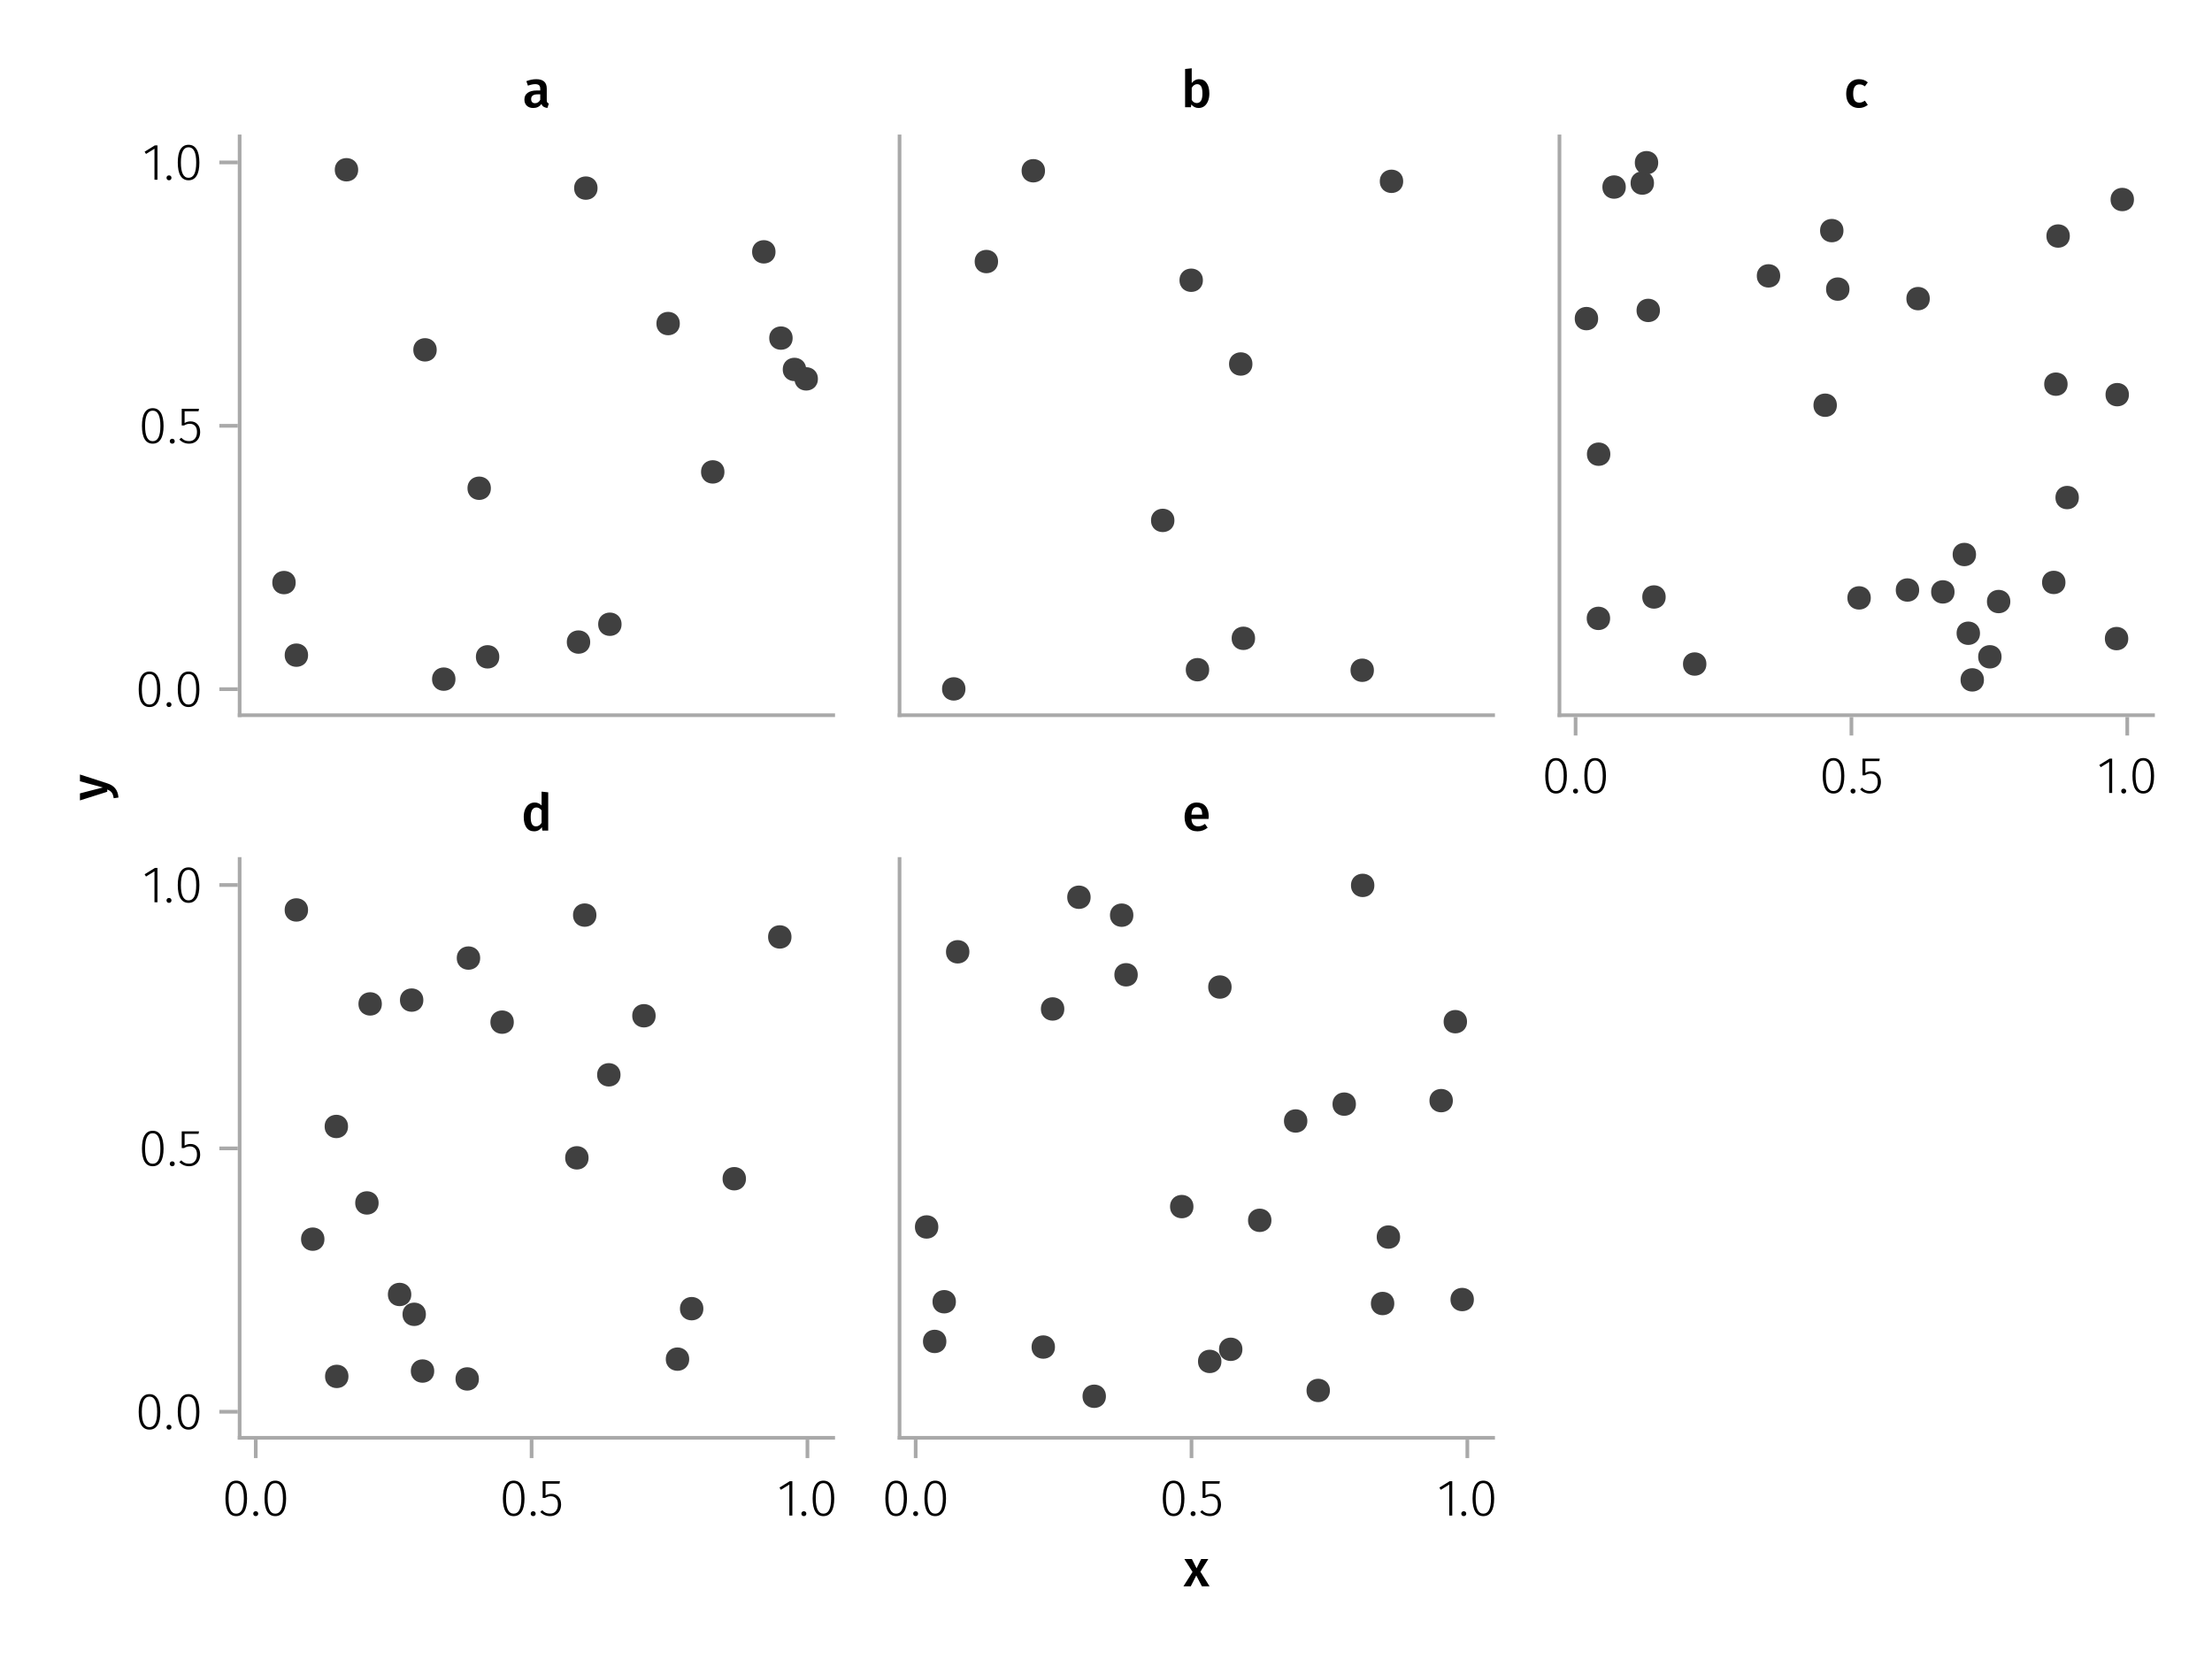 <?xml version="1.0" encoding="UTF-8"?>
<svg xmlns="http://www.w3.org/2000/svg" xmlns:xlink="http://www.w3.org/1999/xlink" width="600" height="450" viewBox="0 0 600 450">
<defs>
<g>
<g id="glyph-0-0-4f8520a6">
<path d="M 3.844 -9.469 C 4.812 -9.469 5.539 -9.055 6.031 -8.234 C 6.531 -7.422 6.781 -6.223 6.781 -4.641 C 6.781 -3.078 6.531 -1.883 6.031 -1.062 C 5.531 -0.25 4.801 0.156 3.844 0.156 C 2.883 0.156 2.156 -0.25 1.656 -1.062 C 1.164 -1.883 0.922 -3.082 0.922 -4.656 C 0.922 -6.238 1.164 -7.438 1.656 -8.25 C 2.156 -9.062 2.883 -9.469 3.844 -9.469 Z M 3.844 -8.797 C 2.457 -8.797 1.766 -7.414 1.766 -4.656 C 1.766 -1.895 2.457 -0.516 3.844 -0.516 C 4.531 -0.516 5.047 -0.848 5.391 -1.516 C 5.742 -2.191 5.922 -3.234 5.922 -4.641 C 5.922 -6.055 5.742 -7.102 5.391 -7.781 C 5.047 -8.457 4.531 -8.797 3.844 -8.797 Z M 3.844 -8.797 "/>
</g>
<g id="glyph-0-1-4f8520a6">
<path d="M 1.438 -1.172 C 1.633 -1.172 1.797 -1.109 1.922 -0.984 C 2.047 -0.859 2.109 -0.703 2.109 -0.516 C 2.109 -0.316 2.047 -0.156 1.922 -0.031 C 1.797 0.094 1.633 0.156 1.438 0.156 C 1.25 0.156 1.086 0.094 0.953 -0.031 C 0.828 -0.164 0.766 -0.328 0.766 -0.516 C 0.766 -0.703 0.828 -0.859 0.953 -0.984 C 1.086 -1.109 1.25 -1.172 1.438 -1.172 Z M 1.438 -1.172 "/>
</g>
<g id="glyph-1-0-4f8520a6">
<path d="M 1.438 -1.172 C 1.633 -1.172 1.797 -1.109 1.922 -0.984 C 2.047 -0.859 2.109 -0.703 2.109 -0.516 C 2.109 -0.316 2.047 -0.156 1.922 -0.031 C 1.797 0.094 1.633 0.156 1.438 0.156 C 1.25 0.156 1.086 0.094 0.953 -0.031 C 0.828 -0.164 0.766 -0.328 0.766 -0.516 C 0.766 -0.703 0.828 -0.859 0.953 -0.984 C 1.086 -1.109 1.25 -1.172 1.438 -1.172 Z M 1.438 -1.172 "/>
</g>
<g id="glyph-2-0-4f8520a6">
<path d="M 3.844 -9.469 C 4.812 -9.469 5.539 -9.055 6.031 -8.234 C 6.531 -7.422 6.781 -6.223 6.781 -4.641 C 6.781 -3.078 6.531 -1.883 6.031 -1.062 C 5.531 -0.25 4.801 0.156 3.844 0.156 C 2.883 0.156 2.156 -0.25 1.656 -1.062 C 1.164 -1.883 0.922 -3.082 0.922 -4.656 C 0.922 -6.238 1.164 -7.438 1.656 -8.25 C 2.156 -9.062 2.883 -9.469 3.844 -9.469 Z M 3.844 -8.797 C 2.457 -8.797 1.766 -7.414 1.766 -4.656 C 1.766 -1.895 2.457 -0.516 3.844 -0.516 C 4.531 -0.516 5.047 -0.848 5.391 -1.516 C 5.742 -2.191 5.922 -3.234 5.922 -4.641 C 5.922 -6.055 5.742 -7.102 5.391 -7.781 C 5.047 -8.457 4.531 -8.797 3.844 -8.797 Z M 3.844 -8.797 "/>
</g>
<g id="glyph-2-1-4f8520a6">
<path d="M 5.672 -8.641 L 1.891 -8.641 L 1.891 -5.453 C 2.398 -5.742 2.93 -5.891 3.484 -5.891 C 4.285 -5.891 4.922 -5.629 5.391 -5.109 C 5.867 -4.598 6.109 -3.895 6.109 -3 C 6.109 -2.395 5.984 -1.848 5.734 -1.359 C 5.484 -0.879 5.129 -0.504 4.672 -0.234 C 4.223 0.023 3.703 0.156 3.109 0.156 C 2.066 0.156 1.188 -0.219 0.469 -0.969 L 0.984 -1.453 C 1.273 -1.141 1.586 -0.906 1.922 -0.75 C 2.266 -0.602 2.66 -0.531 3.109 -0.531 C 3.773 -0.531 4.297 -0.75 4.672 -1.188 C 5.055 -1.633 5.25 -2.242 5.25 -3.016 C 5.25 -3.754 5.07 -4.305 4.719 -4.672 C 4.375 -5.047 3.898 -5.234 3.297 -5.234 C 3.004 -5.234 2.742 -5.195 2.516 -5.125 C 2.285 -5.062 2.031 -4.945 1.75 -4.781 L 1.109 -4.781 L 1.109 -9.312 L 5.797 -9.312 Z M 5.672 -8.641 "/>
</g>
<g id="glyph-3-0-4f8520a6">
<path d="M 4.094 -9.312 L 4.094 0 L 3.281 0 L 3.281 -8.406 L 0.984 -6.984 L 0.609 -7.594 L 3.391 -9.312 Z M 4.094 -9.312 "/>
</g>
<g id="glyph-3-1-4f8520a6">
<path d="M 1.438 -1.172 C 1.633 -1.172 1.797 -1.109 1.922 -0.984 C 2.047 -0.859 2.109 -0.703 2.109 -0.516 C 2.109 -0.316 2.047 -0.156 1.922 -0.031 C 1.797 0.094 1.633 0.156 1.438 0.156 C 1.25 0.156 1.086 0.094 0.953 -0.031 C 0.828 -0.164 0.766 -0.328 0.766 -0.516 C 0.766 -0.703 0.828 -0.859 0.953 -0.984 C 1.086 -1.109 1.25 -1.172 1.438 -1.172 Z M 1.438 -1.172 "/>
</g>
<g id="glyph-4-0-4f8520a6">
<path d="M 3.844 -9.469 C 4.812 -9.469 5.539 -9.055 6.031 -8.234 C 6.531 -7.422 6.781 -6.223 6.781 -4.641 C 6.781 -3.078 6.531 -1.883 6.031 -1.062 C 5.531 -0.25 4.801 0.156 3.844 0.156 C 2.883 0.156 2.156 -0.25 1.656 -1.062 C 1.164 -1.883 0.922 -3.082 0.922 -4.656 C 0.922 -6.238 1.164 -7.438 1.656 -8.25 C 2.156 -9.062 2.883 -9.469 3.844 -9.469 Z M 3.844 -8.797 C 2.457 -8.797 1.766 -7.414 1.766 -4.656 C 1.766 -1.895 2.457 -0.516 3.844 -0.516 C 4.531 -0.516 5.047 -0.848 5.391 -1.516 C 5.742 -2.191 5.922 -3.234 5.922 -4.641 C 5.922 -6.055 5.742 -7.102 5.391 -7.781 C 5.047 -8.457 4.531 -8.797 3.844 -8.797 Z M 3.844 -8.797 "/>
</g>
<g id="glyph-5-0-4f8520a6">
<path d="M 3.844 -9.469 C 4.812 -9.469 5.539 -9.055 6.031 -8.234 C 6.531 -7.422 6.781 -6.223 6.781 -4.641 C 6.781 -3.078 6.531 -1.883 6.031 -1.062 C 5.531 -0.25 4.801 0.156 3.844 0.156 C 2.883 0.156 2.156 -0.25 1.656 -1.062 C 1.164 -1.883 0.922 -3.082 0.922 -4.656 C 0.922 -6.238 1.164 -7.438 1.656 -8.25 C 2.156 -9.062 2.883 -9.469 3.844 -9.469 Z M 3.844 -8.797 C 2.457 -8.797 1.766 -7.414 1.766 -4.656 C 1.766 -1.895 2.457 -0.516 3.844 -0.516 C 4.531 -0.516 5.047 -0.848 5.391 -1.516 C 5.742 -2.191 5.922 -3.234 5.922 -4.641 C 5.922 -6.055 5.742 -7.102 5.391 -7.781 C 5.047 -8.457 4.531 -8.797 3.844 -8.797 Z M 3.844 -8.797 "/>
</g>
<g id="glyph-5-1-4f8520a6">
<path d="M 1.438 -1.172 C 1.633 -1.172 1.797 -1.109 1.922 -0.984 C 2.047 -0.859 2.109 -0.703 2.109 -0.516 C 2.109 -0.316 2.047 -0.156 1.922 -0.031 C 1.797 0.094 1.633 0.156 1.438 0.156 C 1.25 0.156 1.086 0.094 0.953 -0.031 C 0.828 -0.164 0.766 -0.328 0.766 -0.516 C 0.766 -0.703 0.828 -0.859 0.953 -0.984 C 1.086 -1.109 1.25 -1.172 1.438 -1.172 Z M 1.438 -1.172 "/>
</g>
<g id="glyph-6-0-4f8520a6">
<path d="M 3.844 -9.469 C 4.812 -9.469 5.539 -9.055 6.031 -8.234 C 6.531 -7.422 6.781 -6.223 6.781 -4.641 C 6.781 -3.078 6.531 -1.883 6.031 -1.062 C 5.531 -0.25 4.801 0.156 3.844 0.156 C 2.883 0.156 2.156 -0.25 1.656 -1.062 C 1.164 -1.883 0.922 -3.082 0.922 -4.656 C 0.922 -6.238 1.164 -7.438 1.656 -8.25 C 2.156 -9.062 2.883 -9.469 3.844 -9.469 Z M 3.844 -8.797 C 2.457 -8.797 1.766 -7.414 1.766 -4.656 C 1.766 -1.895 2.457 -0.516 3.844 -0.516 C 4.531 -0.516 5.047 -0.848 5.391 -1.516 C 5.742 -2.191 5.922 -3.234 5.922 -4.641 C 5.922 -6.055 5.742 -7.102 5.391 -7.781 C 5.047 -8.457 4.531 -8.797 3.844 -8.797 Z M 3.844 -8.797 "/>
</g>
<g id="glyph-6-1-4f8520a6">
<path d="M 1.438 -1.172 C 1.633 -1.172 1.797 -1.109 1.922 -0.984 C 2.047 -0.859 2.109 -0.703 2.109 -0.516 C 2.109 -0.316 2.047 -0.156 1.922 -0.031 C 1.797 0.094 1.633 0.156 1.438 0.156 C 1.25 0.156 1.086 0.094 0.953 -0.031 C 0.828 -0.164 0.766 -0.328 0.766 -0.516 C 0.766 -0.703 0.828 -0.859 0.953 -0.984 C 1.086 -1.109 1.25 -1.172 1.438 -1.172 Z M 1.438 -1.172 "/>
</g>
<g id="glyph-6-2-4f8520a6">
<path d="M 5.672 -8.641 L 1.891 -8.641 L 1.891 -5.453 C 2.398 -5.742 2.93 -5.891 3.484 -5.891 C 4.285 -5.891 4.922 -5.629 5.391 -5.109 C 5.867 -4.598 6.109 -3.895 6.109 -3 C 6.109 -2.395 5.984 -1.848 5.734 -1.359 C 5.484 -0.879 5.129 -0.504 4.672 -0.234 C 4.223 0.023 3.703 0.156 3.109 0.156 C 2.066 0.156 1.188 -0.219 0.469 -0.969 L 0.984 -1.453 C 1.273 -1.141 1.586 -0.906 1.922 -0.75 C 2.266 -0.602 2.66 -0.531 3.109 -0.531 C 3.773 -0.531 4.297 -0.75 4.672 -1.188 C 5.055 -1.633 5.25 -2.242 5.25 -3.016 C 5.25 -3.754 5.07 -4.305 4.719 -4.672 C 4.375 -5.047 3.898 -5.234 3.297 -5.234 C 3.004 -5.234 2.742 -5.195 2.516 -5.125 C 2.285 -5.062 2.031 -4.945 1.75 -4.781 L 1.109 -4.781 L 1.109 -9.312 L 5.797 -9.312 Z M 5.672 -8.641 "/>
</g>
<g id="glyph-6-3-4f8520a6">
<path d="M 4.094 -9.312 L 4.094 0 L 3.281 0 L 3.281 -8.406 L 0.984 -6.984 L 0.609 -7.594 L 3.391 -9.312 Z M 4.094 -9.312 "/>
</g>
<g id="glyph-7-0-4f8520a6">
<path d="M 4.094 -9.312 L 4.094 0 L 3.281 0 L 3.281 -8.406 L 0.984 -6.984 L 0.609 -7.594 L 3.391 -9.312 Z M 4.094 -9.312 "/>
</g>
<g id="glyph-7-1-4f8520a6">
<path d="M 3.844 -9.469 C 4.812 -9.469 5.539 -9.055 6.031 -8.234 C 6.531 -7.422 6.781 -6.223 6.781 -4.641 C 6.781 -3.078 6.531 -1.883 6.031 -1.062 C 5.531 -0.25 4.801 0.156 3.844 0.156 C 2.883 0.156 2.156 -0.25 1.656 -1.062 C 1.164 -1.883 0.922 -3.082 0.922 -4.656 C 0.922 -6.238 1.164 -7.438 1.656 -8.25 C 2.156 -9.062 2.883 -9.469 3.844 -9.469 Z M 3.844 -8.797 C 2.457 -8.797 1.766 -7.414 1.766 -4.656 C 1.766 -1.895 2.457 -0.516 3.844 -0.516 C 4.531 -0.516 5.047 -0.848 5.391 -1.516 C 5.742 -2.191 5.922 -3.234 5.922 -4.641 C 5.922 -6.055 5.742 -7.102 5.391 -7.781 C 5.047 -8.457 4.531 -8.797 3.844 -8.797 Z M 3.844 -8.797 "/>
</g>
<g id="glyph-8-0-4f8520a6">
<path d="M 3.844 -9.469 C 4.812 -9.469 5.539 -9.055 6.031 -8.234 C 6.531 -7.422 6.781 -6.223 6.781 -4.641 C 6.781 -3.078 6.531 -1.883 6.031 -1.062 C 5.531 -0.25 4.801 0.156 3.844 0.156 C 2.883 0.156 2.156 -0.25 1.656 -1.062 C 1.164 -1.883 0.922 -3.082 0.922 -4.656 C 0.922 -6.238 1.164 -7.438 1.656 -8.25 C 2.156 -9.062 2.883 -9.469 3.844 -9.469 Z M 3.844 -8.797 C 2.457 -8.797 1.766 -7.414 1.766 -4.656 C 1.766 -1.895 2.457 -0.516 3.844 -0.516 C 4.531 -0.516 5.047 -0.848 5.391 -1.516 C 5.742 -2.191 5.922 -3.234 5.922 -4.641 C 5.922 -6.055 5.742 -7.102 5.391 -7.781 C 5.047 -8.457 4.531 -8.797 3.844 -8.797 Z M 3.844 -8.797 "/>
</g>
<g id="glyph-9-0-4f8520a6">
<path d="M 1.438 -1.172 C 1.633 -1.172 1.797 -1.109 1.922 -0.984 C 2.047 -0.859 2.109 -0.703 2.109 -0.516 C 2.109 -0.316 2.047 -0.156 1.922 -0.031 C 1.797 0.094 1.633 0.156 1.438 0.156 C 1.25 0.156 1.086 0.094 0.953 -0.031 C 0.828 -0.164 0.766 -0.328 0.766 -0.516 C 0.766 -0.703 0.828 -0.859 0.953 -0.984 C 1.086 -1.109 1.25 -1.172 1.438 -1.172 Z M 1.438 -1.172 "/>
</g>
<g id="glyph-10-0-4f8520a6">
<path d="M 5.672 -8.641 L 1.891 -8.641 L 1.891 -5.453 C 2.398 -5.742 2.93 -5.891 3.484 -5.891 C 4.285 -5.891 4.922 -5.629 5.391 -5.109 C 5.867 -4.598 6.109 -3.895 6.109 -3 C 6.109 -2.395 5.984 -1.848 5.734 -1.359 C 5.484 -0.879 5.129 -0.504 4.672 -0.234 C 4.223 0.023 3.703 0.156 3.109 0.156 C 2.066 0.156 1.188 -0.219 0.469 -0.969 L 0.984 -1.453 C 1.273 -1.141 1.586 -0.906 1.922 -0.75 C 2.266 -0.602 2.66 -0.531 3.109 -0.531 C 3.773 -0.531 4.297 -0.75 4.672 -1.188 C 5.055 -1.633 5.25 -2.242 5.25 -3.016 C 5.25 -3.754 5.07 -4.305 4.719 -4.672 C 4.375 -5.047 3.898 -5.234 3.297 -5.234 C 3.004 -5.234 2.742 -5.195 2.516 -5.125 C 2.285 -5.062 2.031 -4.945 1.75 -4.781 L 1.109 -4.781 L 1.109 -9.312 L 5.797 -9.312 Z M 5.672 -8.641 "/>
</g>
<g id="glyph-11-0-4f8520a6">
<path d="M 4.094 -9.312 L 4.094 0 L 3.281 0 L 3.281 -8.406 L 0.984 -6.984 L 0.609 -7.594 L 3.391 -9.312 Z M 4.094 -9.312 "/>
</g>
<g id="glyph-11-1-4f8520a6">
<path d="M 1.438 -1.172 C 1.633 -1.172 1.797 -1.109 1.922 -0.984 C 2.047 -0.859 2.109 -0.703 2.109 -0.516 C 2.109 -0.316 2.047 -0.156 1.922 -0.031 C 1.797 0.094 1.633 0.156 1.438 0.156 C 1.25 0.156 1.086 0.094 0.953 -0.031 C 0.828 -0.164 0.766 -0.328 0.766 -0.516 C 0.766 -0.703 0.828 -0.859 0.953 -0.984 C 1.086 -1.109 1.25 -1.172 1.438 -1.172 Z M 1.438 -1.172 "/>
</g>
<g id="glyph-12-0-4f8520a6">
<path d="M 3.844 -9.469 C 4.812 -9.469 5.539 -9.055 6.031 -8.234 C 6.531 -7.422 6.781 -6.223 6.781 -4.641 C 6.781 -3.078 6.531 -1.883 6.031 -1.062 C 5.531 -0.25 4.801 0.156 3.844 0.156 C 2.883 0.156 2.156 -0.25 1.656 -1.062 C 1.164 -1.883 0.922 -3.082 0.922 -4.656 C 0.922 -6.238 1.164 -7.438 1.656 -8.25 C 2.156 -9.062 2.883 -9.469 3.844 -9.469 Z M 3.844 -8.797 C 2.457 -8.797 1.766 -7.414 1.766 -4.656 C 1.766 -1.895 2.457 -0.516 3.844 -0.516 C 4.531 -0.516 5.047 -0.848 5.391 -1.516 C 5.742 -2.191 5.922 -3.234 5.922 -4.641 C 5.922 -6.055 5.742 -7.102 5.391 -7.781 C 5.047 -8.457 4.531 -8.797 3.844 -8.797 Z M 3.844 -8.797 "/>
</g>
<g id="glyph-13-0-4f8520a6">
<path d="M 4.094 -9.312 L 4.094 0 L 3.281 0 L 3.281 -8.406 L 0.984 -6.984 L 0.609 -7.594 L 3.391 -9.312 Z M 4.094 -9.312 "/>
</g>
<g id="glyph-14-0-4f8520a6">
<path d="M 1.438 -1.172 C 1.633 -1.172 1.797 -1.109 1.922 -0.984 C 2.047 -0.859 2.109 -0.703 2.109 -0.516 C 2.109 -0.316 2.047 -0.156 1.922 -0.031 C 1.797 0.094 1.633 0.156 1.438 0.156 C 1.25 0.156 1.086 0.094 0.953 -0.031 C 0.828 -0.164 0.766 -0.328 0.766 -0.516 C 0.766 -0.703 0.828 -0.859 0.953 -0.984 C 1.086 -1.109 1.25 -1.172 1.438 -1.172 Z M 1.438 -1.172 "/>
</g>
<g id="glyph-14-1-4f8520a6">
<path d="M 5.672 -8.641 L 1.891 -8.641 L 1.891 -5.453 C 2.398 -5.742 2.93 -5.891 3.484 -5.891 C 4.285 -5.891 4.922 -5.629 5.391 -5.109 C 5.867 -4.598 6.109 -3.895 6.109 -3 C 6.109 -2.395 5.984 -1.848 5.734 -1.359 C 5.484 -0.879 5.129 -0.504 4.672 -0.234 C 4.223 0.023 3.703 0.156 3.109 0.156 C 2.066 0.156 1.188 -0.219 0.469 -0.969 L 0.984 -1.453 C 1.273 -1.141 1.586 -0.906 1.922 -0.75 C 2.266 -0.602 2.66 -0.531 3.109 -0.531 C 3.773 -0.531 4.297 -0.75 4.672 -1.188 C 5.055 -1.633 5.25 -2.242 5.25 -3.016 C 5.25 -3.754 5.07 -4.305 4.719 -4.672 C 4.375 -5.047 3.898 -5.234 3.297 -5.234 C 3.004 -5.234 2.742 -5.195 2.516 -5.125 C 2.285 -5.062 2.031 -4.945 1.75 -4.781 L 1.109 -4.781 L 1.109 -9.312 L 5.797 -9.312 Z M 5.672 -8.641 "/>
</g>
<g id="glyph-15-0-4f8520a6">
<path d="M 6.547 -1.953 C 6.547 -1.672 6.586 -1.461 6.672 -1.328 C 6.766 -1.191 6.91 -1.086 7.109 -1.016 L 6.734 0.188 C 6.316 0.145 5.973 0.039 5.703 -0.125 C 5.441 -0.289 5.238 -0.547 5.094 -0.891 C 4.844 -0.523 4.523 -0.25 4.141 -0.062 C 3.766 0.113 3.348 0.203 2.891 0.203 C 2.148 0.203 1.562 -0.004 1.125 -0.422 C 0.695 -0.836 0.484 -1.391 0.484 -2.078 C 0.484 -2.879 0.773 -3.488 1.359 -3.906 C 1.941 -4.332 2.773 -4.547 3.859 -4.547 L 4.781 -4.547 L 4.781 -4.969 C 4.781 -5.445 4.672 -5.781 4.453 -5.969 C 4.234 -6.164 3.883 -6.266 3.406 -6.266 C 2.863 -6.266 2.207 -6.129 1.438 -5.859 L 1.016 -7.078 C 1.941 -7.43 2.836 -7.609 3.703 -7.609 C 5.598 -7.609 6.547 -6.758 6.547 -5.062 Z M 3.359 -1.094 C 3.961 -1.094 4.438 -1.395 4.781 -2 L 4.781 -3.5 L 4.047 -3.5 C 2.891 -3.5 2.312 -3.07 2.312 -2.219 C 2.312 -1.863 2.398 -1.586 2.578 -1.391 C 2.754 -1.191 3.016 -1.094 3.359 -1.094 Z M 3.359 -1.094 "/>
</g>
<g id="glyph-15-1-4f8520a6">
<path d="M 4.906 -7.609 C 5.77 -7.609 6.441 -7.266 6.922 -6.578 C 7.41 -5.898 7.656 -4.941 7.656 -3.703 C 7.656 -2.941 7.535 -2.266 7.297 -1.672 C 7.055 -1.078 6.719 -0.613 6.281 -0.281 C 5.844 0.039 5.328 0.203 4.734 0.203 C 4.328 0.203 3.957 0.117 3.625 -0.047 C 3.301 -0.211 3.016 -0.445 2.766 -0.75 L 2.656 0 L 1.078 0 L 1.078 -10.375 L 2.875 -10.562 L 2.875 -6.562 C 3.113 -6.895 3.406 -7.148 3.75 -7.328 C 4.102 -7.516 4.488 -7.609 4.906 -7.609 Z M 4.234 -1.141 C 4.723 -1.141 5.102 -1.344 5.375 -1.75 C 5.645 -2.164 5.781 -2.816 5.781 -3.703 C 5.781 -4.641 5.656 -5.301 5.406 -5.688 C 5.156 -6.07 4.801 -6.266 4.344 -6.266 C 3.77 -6.266 3.281 -5.93 2.875 -5.266 L 2.875 -1.984 C 3.031 -1.711 3.227 -1.504 3.469 -1.359 C 3.707 -1.211 3.961 -1.141 4.234 -1.141 Z M 4.234 -1.141 "/>
</g>
<g id="glyph-16-0-4f8520a6">
<path d="M 4.062 -7.609 C 4.539 -7.609 4.973 -7.539 5.359 -7.406 C 5.754 -7.27 6.125 -7.051 6.469 -6.75 L 5.672 -5.672 C 5.422 -5.859 5.176 -5.992 4.938 -6.078 C 4.707 -6.16 4.453 -6.203 4.172 -6.203 C 3.055 -6.203 2.5 -5.359 2.5 -3.672 C 2.5 -2.805 2.645 -2.188 2.938 -1.812 C 3.227 -1.438 3.641 -1.25 4.172 -1.25 C 4.43 -1.25 4.672 -1.289 4.891 -1.375 C 5.109 -1.457 5.367 -1.594 5.672 -1.781 L 6.469 -0.641 C 5.77 -0.078 4.973 0.203 4.078 0.203 C 3.367 0.203 2.75 0.047 2.219 -0.266 C 1.695 -0.578 1.297 -1.02 1.016 -1.594 C 0.742 -2.176 0.609 -2.859 0.609 -3.641 C 0.609 -4.422 0.742 -5.113 1.016 -5.719 C 1.297 -6.32 1.695 -6.785 2.219 -7.109 C 2.75 -7.441 3.363 -7.609 4.062 -7.609 Z M 4.062 -7.609 "/>
</g>
<g id="glyph-17-0-4f8520a6">
<path d="M 7.312 -10.375 L 7.312 0 L 5.719 0 L 5.594 -0.938 C 5.363 -0.582 5.066 -0.301 4.703 -0.094 C 4.348 0.102 3.941 0.203 3.484 0.203 C 2.578 0.203 1.879 -0.145 1.391 -0.844 C 0.91 -1.539 0.672 -2.492 0.672 -3.703 C 0.672 -4.453 0.789 -5.125 1.031 -5.719 C 1.281 -6.312 1.629 -6.773 2.078 -7.109 C 2.535 -7.441 3.062 -7.609 3.656 -7.609 C 4.363 -7.609 4.984 -7.344 5.516 -6.812 L 5.516 -10.562 Z M 3.984 -1.141 C 4.305 -1.141 4.586 -1.219 4.828 -1.375 C 5.066 -1.531 5.297 -1.77 5.516 -2.094 L 5.516 -5.484 C 5.297 -5.742 5.078 -5.938 4.859 -6.062 C 4.641 -6.195 4.391 -6.266 4.109 -6.266 C 3.629 -6.266 3.25 -6.051 2.969 -5.625 C 2.695 -5.207 2.562 -4.566 2.562 -3.703 C 2.562 -2.797 2.68 -2.141 2.922 -1.734 C 3.172 -1.336 3.523 -1.141 3.984 -1.141 Z M 3.984 -1.141 "/>
</g>
<g id="glyph-18-0-4f8520a6">
<path d="M 7.156 -3.875 C 7.156 -3.781 7.141 -3.539 7.109 -3.156 L 2.469 -3.156 C 2.52 -2.438 2.703 -1.922 3.016 -1.609 C 3.336 -1.297 3.758 -1.141 4.281 -1.141 C 4.613 -1.141 4.922 -1.191 5.203 -1.297 C 5.492 -1.41 5.801 -1.582 6.125 -1.812 L 6.875 -0.781 C 6.051 -0.125 5.133 0.203 4.125 0.203 C 3 0.203 2.129 -0.141 1.516 -0.828 C 0.91 -1.516 0.609 -2.457 0.609 -3.656 C 0.609 -4.406 0.738 -5.082 1 -5.688 C 1.258 -6.289 1.633 -6.758 2.125 -7.094 C 2.625 -7.438 3.211 -7.609 3.891 -7.609 C 4.93 -7.609 5.734 -7.281 6.297 -6.625 C 6.867 -5.969 7.156 -5.051 7.156 -3.875 Z M 5.375 -4.391 C 5.375 -5.691 4.895 -6.344 3.938 -6.344 C 3.5 -6.344 3.156 -6.18 2.906 -5.859 C 2.656 -5.535 2.508 -5.02 2.469 -4.312 L 5.375 -4.312 Z M 5.375 -4.391 "/>
</g>
<g id="glyph-19-0-4f8520a6">
<path d="M 0.031 -4.656 C 0.945 -4.363 1.656 -3.91 2.156 -3.297 C 2.664 -2.691 2.961 -1.863 3.047 -0.812 L 1.75 -0.625 C 1.676 -1.113 1.57 -1.504 1.438 -1.797 C 1.301 -2.086 1.117 -2.32 0.891 -2.5 C 0.672 -2.676 0.375 -2.844 0 -3 L 0 -2.375 L -7.406 -0.031 L -7.406 -1.938 L -1.188 -3.547 L -7.406 -5.219 L -7.406 -7.062 Z M 0.031 -4.656 "/>
</g>
<g id="glyph-20-0-4f8520a6">
<path d="M 4.562 -3.969 L 7.047 0 L 4.969 0 L 3.438 -2.938 L 1.938 0 L -0.047 0 L 2.422 -3.906 L 0.203 -7.406 L 2.25 -7.406 L 3.516 -4.891 L 4.766 -7.406 L 6.703 -7.406 Z M 4.562 -3.969 "/>
</g>
</g>
</defs>
<rect x="-60" y="-45" width="720" height="540" fill="rgb(100%, 100%, 100%)" fill-opacity="1"/>
<path fill-rule="nonzero" fill="rgb(100%, 100%, 100%)" fill-opacity="1" d="M 65 194 L 226 194 L 226 37 L 65 37 Z M 65 194 "/>
<path fill-rule="nonzero" fill="rgb(100%, 100%, 100%)" fill-opacity="1" d="M 65 390 L 226 390 L 226 233 L 65 233 Z M 65 390 "/>
<path fill-rule="nonzero" fill="rgb(100%, 100%, 100%)" fill-opacity="1" d="M 244 194 L 405 194 L 405 37 L 244 37 Z M 244 194 "/>
<path fill-rule="nonzero" fill="rgb(100%, 100%, 100%)" fill-opacity="1" d="M 244 390 L 405 390 L 405 233 L 244 233 Z M 244 390 "/>
<path fill-rule="nonzero" fill="rgb(100%, 100%, 100%)" fill-opacity="1" d="M 423 194 L 584 194 L 584 37 L 423 37 Z M 423 194 "/>
<g fill="rgb(0%, 0%, 0%)" fill-opacity="1">
<use xlink:href="#glyph-0-0-4f8520a6" x="36.702" y="191.628"/>
</g>
<g fill="rgb(0%, 0%, 0%)" fill-opacity="1">
<use xlink:href="#glyph-1-0-4f8520a6" x="44.402" y="191.628"/>
</g>
<g fill="rgb(0%, 0%, 0%)" fill-opacity="1">
<use xlink:href="#glyph-2-0-4f8520a6" x="47.3" y="191.628"/>
</g>
<g fill="rgb(0%, 0%, 0%)" fill-opacity="1">
<use xlink:href="#glyph-0-0-4f8520a6" x="37.584" y="120.186"/>
</g>
<g fill="rgb(0%, 0%, 0%)" fill-opacity="1">
<use xlink:href="#glyph-1-0-4f8520a6" x="45.284" y="120.186"/>
</g>
<g fill="rgb(0%, 0%, 0%)" fill-opacity="1">
<use xlink:href="#glyph-2-1-4f8520a6" x="48.182" y="120.186"/>
</g>
<g fill="rgb(0%, 0%, 0%)" fill-opacity="1">
<use xlink:href="#glyph-3-0-4f8520a6" x="38.62" y="48.744"/>
</g>
<g fill="rgb(0%, 0%, 0%)" fill-opacity="1">
<use xlink:href="#glyph-3-1-4f8520a6" x="44.402" y="48.744"/>
</g>
<g fill="rgb(0%, 0%, 0%)" fill-opacity="1">
<use xlink:href="#glyph-4-0-4f8520a6" x="47.3" y="48.744"/>
</g>
<path fill-rule="nonzero" fill="rgb(25.098%, 25.098%, 25.098%)" fill-opacity="1" d="M 168.598 169.324 C 168.598 165.094 162.254 165.094 162.254 169.324 C 162.254 173.555 168.598 173.555 168.598 169.324 Z M 168.598 169.324 "/>
<path fill-rule="nonzero" fill="rgb(25.098%, 25.098%, 25.098%)" fill-opacity="1" d="M 162.082 51.023 C 162.082 46.793 155.734 46.793 155.734 51.023 C 155.734 55.254 162.082 55.254 162.082 51.023 Z M 162.082 51.023 "/>
<path fill-rule="nonzero" fill="rgb(25.098%, 25.098%, 25.098%)" fill-opacity="1" d="M 80.203 158.023 C 80.203 153.793 73.859 153.793 73.859 158.023 C 73.859 162.254 80.203 162.254 80.203 158.023 Z M 80.203 158.023 "/>
<path fill-rule="nonzero" fill="rgb(25.098%, 25.098%, 25.098%)" fill-opacity="1" d="M 160.09 174.16 C 160.09 169.93 153.746 169.93 153.746 174.16 C 153.746 178.387 160.09 178.387 160.09 174.16 Z M 160.09 174.16 "/>
<path fill-rule="nonzero" fill="rgb(25.098%, 25.098%, 25.098%)" fill-opacity="1" d="M 196.504 128.004 C 196.504 123.773 190.16 123.773 190.16 128.004 C 190.16 132.234 196.504 132.234 196.504 128.004 Z M 196.504 128.004 "/>
<path fill-rule="nonzero" fill="rgb(25.098%, 25.098%, 25.098%)" fill-opacity="1" d="M 218.664 100.211 C 218.664 95.98 212.32 95.98 212.32 100.211 C 212.32 104.441 218.664 104.441 218.664 100.211 Z M 218.664 100.211 "/>
<path fill-rule="nonzero" fill="rgb(25.098%, 25.098%, 25.098%)" fill-opacity="1" d="M 135.434 178.164 C 135.434 173.934 129.086 173.934 129.086 178.164 C 129.086 182.395 135.434 182.395 135.434 178.164 Z M 135.434 178.164 "/>
<path fill-rule="nonzero" fill="rgb(25.098%, 25.098%, 25.098%)" fill-opacity="1" d="M 133.148 132.434 C 133.148 128.207 126.805 128.207 126.805 132.434 C 126.805 136.664 133.148 136.664 133.148 132.434 Z M 133.148 132.434 "/>
<path fill-rule="nonzero" fill="rgb(25.098%, 25.098%, 25.098%)" fill-opacity="1" d="M 210.355 68.312 C 210.355 64.082 204.008 64.082 204.008 68.312 C 204.008 72.539 210.355 72.539 210.355 68.312 Z M 210.355 68.312 "/>
<path fill-rule="nonzero" fill="rgb(25.098%, 25.098%, 25.098%)" fill-opacity="1" d="M 97.152 46.043 C 97.152 41.816 90.809 41.816 90.809 46.043 C 90.809 50.273 97.152 50.273 97.152 46.043 Z M 97.152 46.043 "/>
<path fill-rule="nonzero" fill="rgb(25.098%, 25.098%, 25.098%)" fill-opacity="1" d="M 184.398 87.766 C 184.398 83.535 178.055 83.535 178.055 87.766 C 178.055 91.996 184.398 91.996 184.398 87.766 Z M 184.398 87.766 "/>
<path fill-rule="nonzero" fill="rgb(25.098%, 25.098%, 25.098%)" fill-opacity="1" d="M 83.566 177.711 C 83.566 173.484 77.223 173.484 77.223 177.711 C 77.223 181.941 83.566 181.941 83.566 177.711 Z M 83.566 177.711 "/>
<path fill-rule="nonzero" fill="rgb(25.098%, 25.098%, 25.098%)" fill-opacity="1" d="M 221.855 102.77 C 221.855 98.539 215.508 98.539 215.508 102.77 C 215.508 107 221.855 107 221.855 102.77 Z M 221.855 102.77 "/>
<path fill-rule="nonzero" fill="rgb(25.098%, 25.098%, 25.098%)" fill-opacity="1" d="M 123.543 184.215 C 123.543 179.984 117.195 179.984 117.195 184.215 C 117.195 188.445 123.543 188.445 123.543 184.215 Z M 123.543 184.215 "/>
<path fill-rule="nonzero" fill="rgb(25.098%, 25.098%, 25.098%)" fill-opacity="1" d="M 118.457 94.895 C 118.457 90.664 112.109 90.664 112.109 94.895 C 112.109 99.125 118.457 99.125 118.457 94.895 Z M 118.457 94.895 "/>
<path fill-rule="nonzero" fill="rgb(25.098%, 25.098%, 25.098%)" fill-opacity="1" d="M 215 91.707 C 215 87.477 208.652 87.477 208.652 91.707 C 208.652 95.938 215 95.938 215 91.707 Z M 215 91.707 "/>
<g fill="rgb(0%, 0%, 0%)" fill-opacity="1">
<use xlink:href="#glyph-5-0-4f8520a6" x="60.228" y="411.09"/>
</g>
<g fill="rgb(0%, 0%, 0%)" fill-opacity="1">
<use xlink:href="#glyph-5-1-4f8520a6" x="67.928" y="411.09"/>
</g>
<g fill="rgb(0%, 0%, 0%)" fill-opacity="1">
<use xlink:href="#glyph-6-0-4f8520a6" x="70.826" y="411.09"/>
</g>
<g fill="rgb(0%, 0%, 0%)" fill-opacity="1">
<use xlink:href="#glyph-0-0-4f8520a6" x="135.488" y="411.09"/>
</g>
<g fill="rgb(0%, 0%, 0%)" fill-opacity="1">
<use xlink:href="#glyph-6-1-4f8520a6" x="143.188" y="411.09"/>
</g>
<g fill="rgb(0%, 0%, 0%)" fill-opacity="1">
<use xlink:href="#glyph-6-2-4f8520a6" x="146.086" y="411.09"/>
</g>
<g fill="rgb(0%, 0%, 0%)" fill-opacity="1">
<use xlink:href="#glyph-7-0-4f8520a6" x="210.826" y="411.09"/>
</g>
<g fill="rgb(0%, 0%, 0%)" fill-opacity="1">
<use xlink:href="#glyph-0-1-4f8520a6" x="216.608" y="411.09"/>
</g>
<g fill="rgb(0%, 0%, 0%)" fill-opacity="1">
<use xlink:href="#glyph-6-0-4f8520a6" x="219.506" y="411.09"/>
</g>
<g fill="rgb(0%, 0%, 0%)" fill-opacity="1">
<use xlink:href="#glyph-0-0-4f8520a6" x="36.702" y="387.627"/>
</g>
<g fill="rgb(0%, 0%, 0%)" fill-opacity="1">
<use xlink:href="#glyph-1-0-4f8520a6" x="44.402" y="387.627"/>
</g>
<g fill="rgb(0%, 0%, 0%)" fill-opacity="1">
<use xlink:href="#glyph-2-0-4f8520a6" x="47.3" y="387.627"/>
</g>
<g fill="rgb(0%, 0%, 0%)" fill-opacity="1">
<use xlink:href="#glyph-8-0-4f8520a6" x="37.584" y="316.186"/>
</g>
<g fill="rgb(0%, 0%, 0%)" fill-opacity="1">
<use xlink:href="#glyph-9-0-4f8520a6" x="45.284" y="316.186"/>
</g>
<g fill="rgb(0%, 0%, 0%)" fill-opacity="1">
<use xlink:href="#glyph-10-0-4f8520a6" x="48.182" y="316.186"/>
</g>
<g fill="rgb(0%, 0%, 0%)" fill-opacity="1">
<use xlink:href="#glyph-11-0-4f8520a6" x="38.62" y="244.744"/>
</g>
<g fill="rgb(0%, 0%, 0%)" fill-opacity="1">
<use xlink:href="#glyph-11-1-4f8520a6" x="44.402" y="244.744"/>
</g>
<g fill="rgb(0%, 0%, 0%)" fill-opacity="1">
<use xlink:href="#glyph-12-0-4f8520a6" x="47.3" y="244.744"/>
</g>
<path fill-rule="nonzero" fill="rgb(25.098%, 25.098%, 25.098%)" fill-opacity="1" d="M 115.523 356.504 C 115.523 352.273 109.18 352.273 109.18 356.504 C 109.18 360.734 115.523 360.734 115.523 356.504 Z M 115.523 356.504 "/>
<path fill-rule="nonzero" fill="rgb(25.098%, 25.098%, 25.098%)" fill-opacity="1" d="M 88.004 336.121 C 88.004 331.891 81.66 331.891 81.66 336.121 C 81.66 340.348 88.004 340.348 88.004 336.121 Z M 88.004 336.121 "/>
<path fill-rule="nonzero" fill="rgb(25.098%, 25.098%, 25.098%)" fill-opacity="1" d="M 130.246 259.875 C 130.246 255.645 123.898 255.645 123.898 259.875 C 123.898 264.105 130.246 264.105 130.246 259.875 Z M 130.246 259.875 "/>
<path fill-rule="nonzero" fill="rgb(25.098%, 25.098%, 25.098%)" fill-opacity="1" d="M 159.645 314.062 C 159.645 309.832 153.301 309.832 153.301 314.062 C 153.301 318.293 159.645 318.293 159.645 314.062 Z M 159.645 314.062 "/>
<path fill-rule="nonzero" fill="rgb(25.098%, 25.098%, 25.098%)" fill-opacity="1" d="M 94.402 305.551 C 94.402 301.32 88.059 301.32 88.059 305.551 C 88.059 309.781 94.402 309.781 94.402 305.551 Z M 94.402 305.551 "/>
<path fill-rule="nonzero" fill="rgb(25.098%, 25.098%, 25.098%)" fill-opacity="1" d="M 214.688 254.145 C 214.688 249.914 208.344 249.914 208.344 254.145 C 208.344 258.375 214.688 258.375 214.688 254.145 Z M 214.688 254.145 "/>
<path fill-rule="nonzero" fill="rgb(25.098%, 25.098%, 25.098%)" fill-opacity="1" d="M 129.902 374.035 C 129.902 369.805 123.559 369.805 123.559 374.035 C 123.559 378.262 129.902 378.262 129.902 374.035 Z M 129.902 374.035 "/>
<path fill-rule="nonzero" fill="rgb(25.098%, 25.098%, 25.098%)" fill-opacity="1" d="M 177.84 275.523 C 177.84 271.293 171.492 271.293 171.492 275.523 C 171.492 279.754 177.84 279.754 177.84 275.523 Z M 177.84 275.523 "/>
<path fill-rule="nonzero" fill="rgb(25.098%, 25.098%, 25.098%)" fill-opacity="1" d="M 186.941 368.664 C 186.941 364.434 180.594 364.434 180.594 368.664 C 180.594 372.891 186.941 372.891 186.941 368.664 Z M 186.941 368.664 "/>
<path fill-rule="nonzero" fill="rgb(25.098%, 25.098%, 25.098%)" fill-opacity="1" d="M 202.344 319.727 C 202.344 315.496 195.996 315.496 195.996 319.727 C 195.996 323.957 202.344 323.957 202.344 319.727 Z M 202.344 319.727 "/>
<path fill-rule="nonzero" fill="rgb(25.098%, 25.098%, 25.098%)" fill-opacity="1" d="M 139.367 277.254 C 139.367 273.023 133.02 273.023 133.02 277.254 C 133.02 281.484 139.367 281.484 139.367 277.254 Z M 139.367 277.254 "/>
<path fill-rule="nonzero" fill="rgb(25.098%, 25.098%, 25.098%)" fill-opacity="1" d="M 83.559 246.82 C 83.559 242.59 77.215 242.59 77.215 246.82 C 77.215 251.051 83.559 251.051 83.559 246.82 Z M 83.559 246.82 "/>
<path fill-rule="nonzero" fill="rgb(25.098%, 25.098%, 25.098%)" fill-opacity="1" d="M 168.312 291.543 C 168.312 287.312 161.969 287.312 161.969 291.543 C 161.969 295.773 168.312 295.773 168.312 291.543 Z M 168.312 291.543 "/>
<path fill-rule="nonzero" fill="rgb(25.098%, 25.098%, 25.098%)" fill-opacity="1" d="M 111.562 351.121 C 111.562 346.891 105.215 346.891 105.215 351.121 C 105.215 355.352 111.562 355.352 111.562 351.121 Z M 111.562 351.121 "/>
<path fill-rule="nonzero" fill="rgb(25.098%, 25.098%, 25.098%)" fill-opacity="1" d="M 102.699 326.293 C 102.699 322.062 96.352 322.062 96.352 326.293 C 96.352 330.523 102.699 330.523 102.699 326.293 Z M 102.699 326.293 "/>
<path fill-rule="nonzero" fill="rgb(25.098%, 25.098%, 25.098%)" fill-opacity="1" d="M 103.574 272.309 C 103.574 268.078 97.23 268.078 97.23 272.309 C 97.23 276.539 103.574 276.539 103.574 272.309 Z M 103.574 272.309 "/>
<path fill-rule="nonzero" fill="rgb(25.098%, 25.098%, 25.098%)" fill-opacity="1" d="M 94.516 373.344 C 94.516 369.117 88.172 369.117 88.172 373.344 C 88.172 377.574 94.516 377.574 94.516 373.344 Z M 94.516 373.344 "/>
<path fill-rule="nonzero" fill="rgb(25.098%, 25.098%, 25.098%)" fill-opacity="1" d="M 190.785 354.973 C 190.785 350.742 184.438 350.742 184.438 354.973 C 184.438 359.203 190.785 359.203 190.785 354.973 Z M 190.785 354.973 "/>
<path fill-rule="nonzero" fill="rgb(25.098%, 25.098%, 25.098%)" fill-opacity="1" d="M 117.781 371.895 C 117.781 367.664 111.438 367.664 111.438 371.895 C 111.438 376.121 117.781 376.121 117.781 371.895 Z M 117.781 371.895 "/>
<path fill-rule="nonzero" fill="rgb(25.098%, 25.098%, 25.098%)" fill-opacity="1" d="M 114.832 271.273 C 114.832 267.043 108.488 267.043 108.488 271.273 C 108.488 275.504 114.832 275.504 114.832 271.273 Z M 114.832 271.273 "/>
<path fill-rule="nonzero" fill="rgb(25.098%, 25.098%, 25.098%)" fill-opacity="1" d="M 161.777 248.219 C 161.777 243.988 155.43 243.988 155.43 248.219 C 155.43 252.449 161.777 252.449 161.777 248.219 Z M 161.777 248.219 "/>
<path fill-rule="nonzero" fill="rgb(25.098%, 25.098%, 25.098%)" fill-opacity="1" d="M 283.457 46.316 C 283.457 42.086 277.109 42.086 277.109 46.316 C 277.109 50.547 283.457 50.547 283.457 46.316 Z M 283.457 46.316 "/>
<path fill-rule="nonzero" fill="rgb(25.098%, 25.098%, 25.098%)" fill-opacity="1" d="M 339.719 98.734 C 339.719 94.504 333.375 94.504 333.375 98.734 C 333.375 102.965 339.719 102.965 339.719 98.734 Z M 339.719 98.734 "/>
<path fill-rule="nonzero" fill="rgb(25.098%, 25.098%, 25.098%)" fill-opacity="1" d="M 318.559 141.16 C 318.559 136.93 312.211 136.93 312.211 141.16 C 312.211 145.391 318.559 145.391 318.559 141.16 Z M 318.559 141.16 "/>
<path fill-rule="nonzero" fill="rgb(25.098%, 25.098%, 25.098%)" fill-opacity="1" d="M 327.984 181.656 C 327.984 177.426 321.641 177.426 321.641 181.656 C 321.641 185.887 327.984 185.887 327.984 181.656 Z M 327.984 181.656 "/>
<path fill-rule="nonzero" fill="rgb(25.098%, 25.098%, 25.098%)" fill-opacity="1" d="M 261.875 186.863 C 261.875 182.633 255.531 182.633 255.531 186.863 C 255.531 191.094 261.875 191.094 261.875 186.863 Z M 261.875 186.863 "/>
<path fill-rule="nonzero" fill="rgb(25.098%, 25.098%, 25.098%)" fill-opacity="1" d="M 372.668 181.805 C 372.668 177.574 366.324 177.574 366.324 181.805 C 366.324 186.035 372.668 186.035 372.668 181.805 Z M 372.668 181.805 "/>
<path fill-rule="nonzero" fill="rgb(25.098%, 25.098%, 25.098%)" fill-opacity="1" d="M 380.609 49.184 C 380.609 44.953 374.266 44.953 374.266 49.184 C 374.266 53.41 380.609 53.41 380.609 49.184 Z M 380.609 49.184 "/>
<path fill-rule="nonzero" fill="rgb(25.098%, 25.098%, 25.098%)" fill-opacity="1" d="M 326.281 76.016 C 326.281 71.785 319.934 71.785 319.934 76.016 C 319.934 80.246 326.281 80.246 326.281 76.016 Z M 326.281 76.016 "/>
<path fill-rule="nonzero" fill="rgb(25.098%, 25.098%, 25.098%)" fill-opacity="1" d="M 340.434 173.141 C 340.434 168.91 334.086 168.91 334.086 173.141 C 334.086 177.371 340.434 177.371 340.434 173.141 Z M 340.434 173.141 "/>
<path fill-rule="nonzero" fill="rgb(25.098%, 25.098%, 25.098%)" fill-opacity="1" d="M 270.723 70.945 C 270.723 66.719 264.379 66.719 264.379 70.945 C 264.379 75.176 270.723 75.176 270.723 70.945 Z M 270.723 70.945 "/>
<g fill="rgb(0%, 0%, 0%)" fill-opacity="1">
<use xlink:href="#glyph-7-1-4f8520a6" x="239.228" y="411.09"/>
</g>
<g fill="rgb(0%, 0%, 0%)" fill-opacity="1">
<use xlink:href="#glyph-0-1-4f8520a6" x="246.928" y="411.09"/>
</g>
<g fill="rgb(0%, 0%, 0%)" fill-opacity="1">
<use xlink:href="#glyph-6-0-4f8520a6" x="249.826" y="411.09"/>
</g>
<g fill="rgb(0%, 0%, 0%)" fill-opacity="1">
<use xlink:href="#glyph-6-0-4f8520a6" x="314.488" y="411.09"/>
</g>
<g fill="rgb(0%, 0%, 0%)" fill-opacity="1">
<use xlink:href="#glyph-6-1-4f8520a6" x="322.188" y="411.09"/>
</g>
<g fill="rgb(0%, 0%, 0%)" fill-opacity="1">
<use xlink:href="#glyph-6-2-4f8520a6" x="325.086" y="411.09"/>
</g>
<g fill="rgb(0%, 0%, 0%)" fill-opacity="1">
<use xlink:href="#glyph-13-0-4f8520a6" x="389.826" y="411.09"/>
</g>
<g fill="rgb(0%, 0%, 0%)" fill-opacity="1">
<use xlink:href="#glyph-6-1-4f8520a6" x="395.608" y="411.09"/>
</g>
<g fill="rgb(0%, 0%, 0%)" fill-opacity="1">
<use xlink:href="#glyph-6-0-4f8520a6" x="398.506" y="411.09"/>
</g>
<path fill-rule="nonzero" fill="rgb(25.098%, 25.098%, 25.098%)" fill-opacity="1" d="M 378.199 353.574 C 378.199 349.344 371.855 349.344 371.855 353.574 C 371.855 357.805 378.199 357.805 378.199 353.574 Z M 378.199 353.574 "/>
<path fill-rule="nonzero" fill="rgb(25.098%, 25.098%, 25.098%)" fill-opacity="1" d="M 308.613 264.41 C 308.613 260.18 302.27 260.18 302.27 264.41 C 302.27 268.641 308.613 268.641 308.613 264.41 Z M 308.613 264.41 "/>
<path fill-rule="nonzero" fill="rgb(25.098%, 25.098%, 25.098%)" fill-opacity="1" d="M 394.082 298.543 C 394.082 294.312 387.738 294.312 387.738 298.543 C 387.738 302.773 394.082 302.773 394.082 298.543 Z M 394.082 298.543 "/>
<path fill-rule="nonzero" fill="rgb(25.098%, 25.098%, 25.098%)" fill-opacity="1" d="M 259.285 353.094 C 259.285 348.863 252.941 348.863 252.941 353.094 C 252.941 357.324 259.285 357.324 259.285 353.094 Z M 259.285 353.094 "/>
<path fill-rule="nonzero" fill="rgb(25.098%, 25.098%, 25.098%)" fill-opacity="1" d="M 262.945 258.176 C 262.945 253.945 256.598 253.945 256.598 258.176 C 256.598 262.406 262.945 262.406 262.945 258.176 Z M 262.945 258.176 "/>
<path fill-rule="nonzero" fill="rgb(25.098%, 25.098%, 25.098%)" fill-opacity="1" d="M 331.305 369.281 C 331.305 365.051 324.957 365.051 324.957 369.281 C 324.957 373.512 331.305 373.512 331.305 369.281 Z M 331.305 369.281 "/>
<path fill-rule="nonzero" fill="rgb(25.098%, 25.098%, 25.098%)" fill-opacity="1" d="M 334.066 267.73 C 334.066 263.5 327.719 263.5 327.719 267.73 C 327.719 271.961 334.066 271.961 334.066 267.73 Z M 334.066 267.73 "/>
<path fill-rule="nonzero" fill="rgb(25.098%, 25.098%, 25.098%)" fill-opacity="1" d="M 337 365.996 C 337 361.766 330.656 361.766 330.656 365.996 C 330.656 370.227 337 370.227 337 365.996 Z M 337 365.996 "/>
<path fill-rule="nonzero" fill="rgb(25.098%, 25.098%, 25.098%)" fill-opacity="1" d="M 288.691 273.68 C 288.691 269.449 282.344 269.449 282.344 273.68 C 282.344 277.91 288.691 277.91 288.691 273.68 Z M 288.691 273.68 "/>
<path fill-rule="nonzero" fill="rgb(25.098%, 25.098%, 25.098%)" fill-opacity="1" d="M 323.719 327.285 C 323.719 323.055 317.375 323.055 317.375 327.285 C 317.375 331.516 323.719 331.516 323.719 327.285 Z M 323.719 327.285 "/>
<path fill-rule="nonzero" fill="rgb(25.098%, 25.098%, 25.098%)" fill-opacity="1" d="M 354.617 304.066 C 354.617 299.836 348.273 299.836 348.273 304.066 C 348.273 308.293 354.617 308.293 354.617 304.066 Z M 354.617 304.066 "/>
<path fill-rule="nonzero" fill="rgb(25.098%, 25.098%, 25.098%)" fill-opacity="1" d="M 379.773 335.547 C 379.773 331.32 373.43 331.32 373.43 335.547 C 373.43 339.777 379.773 339.777 379.773 335.547 Z M 379.773 335.547 "/>
<path fill-rule="nonzero" fill="rgb(25.098%, 25.098%, 25.098%)" fill-opacity="1" d="M 397.926 277.129 C 397.926 272.902 391.582 272.902 391.582 277.129 C 391.582 281.359 397.926 281.359 397.926 277.129 Z M 397.926 277.129 "/>
<path fill-rule="nonzero" fill="rgb(25.098%, 25.098%, 25.098%)" fill-opacity="1" d="M 367.789 299.492 C 367.789 295.266 361.441 295.266 361.441 299.492 C 361.441 303.723 367.789 303.723 367.789 299.492 Z M 367.789 299.492 "/>
<path fill-rule="nonzero" fill="rgb(25.098%, 25.098%, 25.098%)" fill-opacity="1" d="M 344.871 331.012 C 344.871 326.781 338.527 326.781 338.527 331.012 C 338.527 335.238 344.871 335.238 344.871 331.012 Z M 344.871 331.012 "/>
<path fill-rule="nonzero" fill="rgb(25.098%, 25.098%, 25.098%)" fill-opacity="1" d="M 254.516 332.809 C 254.516 328.578 248.172 328.578 248.172 332.809 C 248.172 337.039 254.516 337.039 254.516 332.809 Z M 254.516 332.809 "/>
<path fill-rule="nonzero" fill="rgb(25.098%, 25.098%, 25.098%)" fill-opacity="1" d="M 372.793 240.16 C 372.793 235.93 366.449 235.93 366.449 240.16 C 366.449 244.391 372.793 244.391 372.793 240.16 Z M 372.793 240.16 "/>
<path fill-rule="nonzero" fill="rgb(25.098%, 25.098%, 25.098%)" fill-opacity="1" d="M 256.699 363.859 C 256.699 359.629 250.355 359.629 250.355 363.859 C 250.355 368.09 256.699 368.09 256.699 363.859 Z M 256.699 363.859 "/>
<path fill-rule="nonzero" fill="rgb(25.098%, 25.098%, 25.098%)" fill-opacity="1" d="M 299.977 378.734 C 299.977 374.504 293.633 374.504 293.633 378.734 C 293.633 382.965 299.977 382.965 299.977 378.734 Z M 299.977 378.734 "/>
<path fill-rule="nonzero" fill="rgb(25.098%, 25.098%, 25.098%)" fill-opacity="1" d="M 360.738 377.156 C 360.738 372.926 354.395 372.926 354.395 377.156 C 354.395 381.387 360.738 381.387 360.738 377.156 Z M 360.738 377.156 "/>
<path fill-rule="nonzero" fill="rgb(25.098%, 25.098%, 25.098%)" fill-opacity="1" d="M 286.156 365.383 C 286.156 361.156 279.812 361.156 279.812 365.383 C 279.812 369.613 286.156 369.613 286.156 365.383 Z M 286.156 365.383 "/>
<path fill-rule="nonzero" fill="rgb(25.098%, 25.098%, 25.098%)" fill-opacity="1" d="M 295.828 243.375 C 295.828 239.145 289.484 239.145 289.484 243.375 C 289.484 247.605 295.828 247.605 295.828 243.375 Z M 295.828 243.375 "/>
<path fill-rule="nonzero" fill="rgb(25.098%, 25.098%, 25.098%)" fill-opacity="1" d="M 307.422 248.238 C 307.422 244.008 301.078 244.008 301.078 248.238 C 301.078 252.469 307.422 252.469 307.422 248.238 Z M 307.422 248.238 "/>
<path fill-rule="nonzero" fill="rgb(25.098%, 25.098%, 25.098%)" fill-opacity="1" d="M 399.785 352.496 C 399.785 348.266 393.441 348.266 393.441 352.496 C 393.441 356.727 399.785 356.727 399.785 352.496 Z M 399.785 352.496 "/>
<g fill="rgb(0%, 0%, 0%)" fill-opacity="1">
<use xlink:href="#glyph-6-0-4f8520a6" x="418.228" y="215.09"/>
</g>
<g fill="rgb(0%, 0%, 0%)" fill-opacity="1">
<use xlink:href="#glyph-14-0-4f8520a6" x="425.928" y="215.09"/>
</g>
<g fill="rgb(0%, 0%, 0%)" fill-opacity="1">
<use xlink:href="#glyph-6-0-4f8520a6" x="428.826" y="215.09"/>
</g>
<g fill="rgb(0%, 0%, 0%)" fill-opacity="1">
<use xlink:href="#glyph-6-0-4f8520a6" x="493.488" y="215.09"/>
</g>
<g fill="rgb(0%, 0%, 0%)" fill-opacity="1">
<use xlink:href="#glyph-6-1-4f8520a6" x="501.188" y="215.09"/>
</g>
<g fill="rgb(0%, 0%, 0%)" fill-opacity="1">
<use xlink:href="#glyph-14-1-4f8520a6" x="504.086" y="215.09"/>
</g>
<g fill="rgb(0%, 0%, 0%)" fill-opacity="1">
<use xlink:href="#glyph-6-3-4f8520a6" x="568.826" y="215.09"/>
</g>
<g fill="rgb(0%, 0%, 0%)" fill-opacity="1">
<use xlink:href="#glyph-6-1-4f8520a6" x="574.608" y="215.09"/>
</g>
<g fill="rgb(0%, 0%, 0%)" fill-opacity="1">
<use xlink:href="#glyph-6-0-4f8520a6" x="577.506" y="215.09"/>
</g>
<path fill-rule="nonzero" fill="rgb(25.098%, 25.098%, 25.098%)" fill-opacity="1" d="M 537.07 171.766 C 537.07 167.535 530.723 167.535 530.723 171.766 C 530.723 175.996 537.07 175.996 537.07 171.766 Z M 537.07 171.766 "/>
<path fill-rule="nonzero" fill="rgb(25.098%, 25.098%, 25.098%)" fill-opacity="1" d="M 498.246 109.914 C 498.246 105.684 491.898 105.684 491.898 109.914 C 491.898 114.145 498.246 114.145 498.246 109.914 Z M 498.246 109.914 "/>
<path fill-rule="nonzero" fill="rgb(25.098%, 25.098%, 25.098%)" fill-opacity="1" d="M 530.164 160.551 C 530.164 156.32 523.816 156.32 523.816 160.551 C 523.816 164.781 530.164 164.781 530.164 160.551 Z M 530.164 160.551 "/>
<path fill-rule="nonzero" fill="rgb(25.098%, 25.098%, 25.098%)" fill-opacity="1" d="M 523.449 81.004 C 523.449 76.773 517.102 76.773 517.102 81.004 C 517.102 85.234 523.449 85.234 523.449 81.004 Z M 523.449 81.004 "/>
<path fill-rule="nonzero" fill="rgb(25.098%, 25.098%, 25.098%)" fill-opacity="1" d="M 542.918 178.156 C 542.918 173.93 536.574 173.93 536.574 178.156 C 536.574 182.387 542.918 182.387 542.918 178.156 Z M 542.918 178.156 "/>
<path fill-rule="nonzero" fill="rgb(25.098%, 25.098%, 25.098%)" fill-opacity="1" d="M 561.43 64.023 C 561.43 59.793 555.086 59.793 555.086 64.023 C 555.086 68.254 561.43 68.254 561.43 64.023 Z M 561.43 64.023 "/>
<path fill-rule="nonzero" fill="rgb(25.098%, 25.098%, 25.098%)" fill-opacity="1" d="M 440.988 50.738 C 440.988 46.508 434.645 46.508 434.645 50.738 C 434.645 54.969 440.988 54.969 440.988 50.738 Z M 440.988 50.738 "/>
<path fill-rule="nonzero" fill="rgb(25.098%, 25.098%, 25.098%)" fill-opacity="1" d="M 436.742 167.734 C 436.742 163.504 430.395 163.504 430.395 167.734 C 430.395 171.965 436.742 171.965 436.742 167.734 Z M 436.742 167.734 "/>
<path fill-rule="nonzero" fill="rgb(25.098%, 25.098%, 25.098%)" fill-opacity="1" d="M 448.641 49.656 C 448.641 45.426 442.293 45.426 442.293 49.656 C 442.293 53.887 448.641 53.887 448.641 49.656 Z M 448.641 49.656 "/>
<path fill-rule="nonzero" fill="rgb(25.098%, 25.098%, 25.098%)" fill-opacity="1" d="M 500.035 62.551 C 500.035 58.32 493.691 58.32 493.691 62.551 C 493.691 66.781 500.035 66.781 500.035 62.551 Z M 500.035 62.551 "/>
<path fill-rule="nonzero" fill="rgb(25.098%, 25.098%, 25.098%)" fill-opacity="1" d="M 436.797 123.199 C 436.797 118.969 430.453 118.969 430.453 123.199 C 430.453 127.43 436.797 127.43 436.797 123.199 Z M 436.797 123.199 "/>
<path fill-rule="nonzero" fill="rgb(25.098%, 25.098%, 25.098%)" fill-opacity="1" d="M 577.465 107.051 C 577.465 102.82 571.121 102.82 571.121 107.051 C 571.121 111.281 577.465 111.281 577.465 107.051 Z M 577.465 107.051 "/>
<path fill-rule="nonzero" fill="rgb(25.098%, 25.098%, 25.098%)" fill-opacity="1" d="M 433.492 86.422 C 433.492 82.191 427.145 82.191 427.145 86.422 C 427.145 90.652 433.492 90.652 433.492 86.422 Z M 433.492 86.422 "/>
<path fill-rule="nonzero" fill="rgb(25.098%, 25.098%, 25.098%)" fill-opacity="1" d="M 449.785 44.137 C 449.785 39.906 443.441 39.906 443.441 44.137 C 443.441 48.367 449.785 48.367 449.785 44.137 Z M 449.785 44.137 "/>
<path fill-rule="nonzero" fill="rgb(25.098%, 25.098%, 25.098%)" fill-opacity="1" d="M 563.883 134.961 C 563.883 130.73 557.539 130.73 557.539 134.961 C 557.539 139.191 563.883 139.191 563.883 134.961 Z M 563.883 134.961 "/>
<path fill-rule="nonzero" fill="rgb(25.098%, 25.098%, 25.098%)" fill-opacity="1" d="M 507.445 162.18 C 507.445 157.949 501.102 157.949 501.102 162.18 C 501.102 166.41 507.445 166.41 507.445 162.18 Z M 507.445 162.18 "/>
<path fill-rule="nonzero" fill="rgb(25.098%, 25.098%, 25.098%)" fill-opacity="1" d="M 482.875 74.828 C 482.875 70.602 476.531 70.602 476.531 74.828 C 476.531 79.059 482.875 79.059 482.875 74.828 Z M 482.875 74.828 "/>
<path fill-rule="nonzero" fill="rgb(25.098%, 25.098%, 25.098%)" fill-opacity="1" d="M 577.285 173.219 C 577.285 168.988 570.941 168.988 570.941 173.219 C 570.941 177.449 577.285 177.449 577.285 173.219 Z M 577.285 173.219 "/>
<path fill-rule="nonzero" fill="rgb(25.098%, 25.098%, 25.098%)" fill-opacity="1" d="M 451.809 161.93 C 451.809 157.699 445.465 157.699 445.465 161.93 C 445.465 166.16 451.809 166.16 451.809 161.93 Z M 451.809 161.93 "/>
<path fill-rule="nonzero" fill="rgb(25.098%, 25.098%, 25.098%)" fill-opacity="1" d="M 545.297 163.168 C 545.297 158.938 538.953 158.938 538.953 163.168 C 538.953 167.398 545.297 167.398 545.297 163.168 Z M 545.297 163.168 "/>
<path fill-rule="nonzero" fill="rgb(25.098%, 25.098%, 25.098%)" fill-opacity="1" d="M 538.141 184.418 C 538.141 180.188 531.797 180.188 531.797 184.418 C 531.797 188.648 538.141 188.648 538.141 184.418 Z M 538.141 184.418 "/>
<path fill-rule="nonzero" fill="rgb(25.098%, 25.098%, 25.098%)" fill-opacity="1" d="M 450.254 84.199 C 450.254 79.969 443.91 79.969 443.91 84.199 C 443.91 88.43 450.254 88.43 450.254 84.199 Z M 450.254 84.199 "/>
<path fill-rule="nonzero" fill="rgb(25.098%, 25.098%, 25.098%)" fill-opacity="1" d="M 578.832 54.117 C 578.832 49.887 572.488 49.887 572.488 54.117 C 572.488 58.348 578.832 58.348 578.832 54.117 Z M 578.832 54.117 "/>
<path fill-rule="nonzero" fill="rgb(25.098%, 25.098%, 25.098%)" fill-opacity="1" d="M 462.855 180.117 C 462.855 175.887 456.508 175.887 456.508 180.117 C 456.508 184.348 462.855 184.348 462.855 180.117 Z M 462.855 180.117 "/>
<path fill-rule="nonzero" fill="rgb(25.098%, 25.098%, 25.098%)" fill-opacity="1" d="M 560.832 104.203 C 560.832 99.973 554.484 99.973 554.484 104.203 C 554.484 108.434 560.832 108.434 560.832 104.203 Z M 560.832 104.203 "/>
<path fill-rule="nonzero" fill="rgb(25.098%, 25.098%, 25.098%)" fill-opacity="1" d="M 520.57 160.039 C 520.57 155.809 514.223 155.809 514.223 160.039 C 514.223 164.27 520.57 164.27 520.57 160.039 Z M 520.57 160.039 "/>
<path fill-rule="nonzero" fill="rgb(25.098%, 25.098%, 25.098%)" fill-opacity="1" d="M 560.25 157.98 C 560.25 153.754 553.906 153.754 553.906 157.98 C 553.906 162.211 560.25 162.211 560.25 157.98 Z M 560.25 157.98 "/>
<path fill-rule="nonzero" fill="rgb(25.098%, 25.098%, 25.098%)" fill-opacity="1" d="M 501.664 78.418 C 501.664 74.188 495.316 74.188 495.316 78.418 C 495.316 82.648 501.664 82.648 501.664 78.418 Z M 501.664 78.418 "/>
<path fill-rule="nonzero" fill="rgb(25.098%, 25.098%, 25.098%)" fill-opacity="1" d="M 535.996 150.41 C 535.996 146.18 529.652 146.18 529.652 150.41 C 529.652 154.641 535.996 154.641 535.996 150.41 Z M 535.996 150.41 "/>
<g fill="rgb(0%, 0%, 0%)" fill-opacity="1">
<use xlink:href="#glyph-15-0-4f8520a6" x="141.76" y="29.09"/>
</g>
<g fill="rgb(0%, 0%, 0%)" fill-opacity="1">
<use xlink:href="#glyph-15-1-4f8520a6" x="320.377" y="29.09"/>
</g>
<g fill="rgb(0%, 0%, 0%)" fill-opacity="1">
<use xlink:href="#glyph-16-0-4f8520a6" x="500.17" y="29.09"/>
</g>
<g fill="rgb(0%, 0%, 0%)" fill-opacity="1">
<use xlink:href="#glyph-17-0-4f8520a6" x="141.389" y="225.29"/>
</g>
<g fill="rgb(0%, 0%, 0%)" fill-opacity="1">
<use xlink:href="#glyph-18-0-4f8520a6" x="320.706" y="225.29"/>
</g>
<g fill="rgb(0%, 0%, 0%)" fill-opacity="1">
<use xlink:href="#glyph-19-0-4f8520a6" x="29.09" y="217.142"/>
</g>
<g fill="rgb(0%, 0%, 0%)" fill-opacity="1">
<use xlink:href="#glyph-20-0-4f8520a6" x="321.049" y="430.29"/>
</g>
<path fill="none" stroke-width="1" stroke-linecap="butt" stroke-linejoin="miter" stroke="rgb(66.275%, 66.275%, 66.275%)" stroke-opacity="1" stroke-miterlimit="1.155" d="M 64.5 186.938 L 59.5 186.938 "/>
<path fill="none" stroke-width="1" stroke-linecap="butt" stroke-linejoin="miter" stroke="rgb(66.275%, 66.275%, 66.275%)" stroke-opacity="1" stroke-miterlimit="1.155" d="M 64.5 115.496 L 59.5 115.496 "/>
<path fill="none" stroke-width="1" stroke-linecap="butt" stroke-linejoin="miter" stroke="rgb(66.275%, 66.275%, 66.275%)" stroke-opacity="1" stroke-miterlimit="1.155" d="M 64.5 44.055 L 59.5 44.055 "/>
<path fill="none" stroke-width="1" stroke-linecap="butt" stroke-linejoin="miter" stroke="rgb(66.275%, 66.275%, 66.275%)" stroke-opacity="1" stroke-miterlimit="1.155" d="M 69.375 390.5 L 69.375 395.5 "/>
<path fill="none" stroke-width="1" stroke-linecap="butt" stroke-linejoin="miter" stroke="rgb(66.275%, 66.275%, 66.275%)" stroke-opacity="1" stroke-miterlimit="1.155" d="M 144.195 390.5 L 144.195 395.5 "/>
<path fill="none" stroke-width="1" stroke-linecap="butt" stroke-linejoin="miter" stroke="rgb(66.275%, 66.275%, 66.275%)" stroke-opacity="1" stroke-miterlimit="1.155" d="M 219.016 390.5 L 219.016 395.5 "/>
<path fill="none" stroke-width="1" stroke-linecap="butt" stroke-linejoin="miter" stroke="rgb(66.275%, 66.275%, 66.275%)" stroke-opacity="1" stroke-miterlimit="1.155" d="M 64.5 382.938 L 59.5 382.938 "/>
<path fill="none" stroke-width="1" stroke-linecap="butt" stroke-linejoin="miter" stroke="rgb(66.275%, 66.275%, 66.275%)" stroke-opacity="1" stroke-miterlimit="1.155" d="M 64.5 311.496 L 59.5 311.496 "/>
<path fill="none" stroke-width="1" stroke-linecap="butt" stroke-linejoin="miter" stroke="rgb(66.275%, 66.275%, 66.275%)" stroke-opacity="1" stroke-miterlimit="1.155" d="M 64.5 240.055 L 59.5 240.055 "/>
<path fill="none" stroke-width="1" stroke-linecap="butt" stroke-linejoin="miter" stroke="rgb(66.275%, 66.275%, 66.275%)" stroke-opacity="1" stroke-miterlimit="1.155" d="M 248.375 390.5 L 248.375 395.5 "/>
<path fill="none" stroke-width="1" stroke-linecap="butt" stroke-linejoin="miter" stroke="rgb(66.275%, 66.275%, 66.275%)" stroke-opacity="1" stroke-miterlimit="1.155" d="M 323.195 390.5 L 323.195 395.5 "/>
<path fill="none" stroke-width="1" stroke-linecap="butt" stroke-linejoin="miter" stroke="rgb(66.275%, 66.275%, 66.275%)" stroke-opacity="1" stroke-miterlimit="1.155" d="M 398.016 390.5 L 398.016 395.5 "/>
<path fill="none" stroke-width="1" stroke-linecap="butt" stroke-linejoin="miter" stroke="rgb(66.275%, 66.275%, 66.275%)" stroke-opacity="1" stroke-miterlimit="1.155" d="M 427.375 194.5 L 427.375 199.5 "/>
<path fill="none" stroke-width="1" stroke-linecap="butt" stroke-linejoin="miter" stroke="rgb(66.275%, 66.275%, 66.275%)" stroke-opacity="1" stroke-miterlimit="1.155" d="M 502.195 194.5 L 502.195 199.5 "/>
<path fill="none" stroke-width="1" stroke-linecap="butt" stroke-linejoin="miter" stroke="rgb(66.275%, 66.275%, 66.275%)" stroke-opacity="1" stroke-miterlimit="1.155" d="M 577.016 194.5 L 577.016 199.5 "/>
<path fill="none" stroke-width="1" stroke-linecap="butt" stroke-linejoin="miter" stroke="rgb(66.275%, 66.275%, 66.275%)" stroke-opacity="1" stroke-miterlimit="1.155" d="M 64.5 194 L 226.5 194 "/>
<path fill="none" stroke-width="1" stroke-linecap="butt" stroke-linejoin="miter" stroke="rgb(66.275%, 66.275%, 66.275%)" stroke-opacity="1" stroke-miterlimit="1.155" d="M 65 194.5 L 65 36.5 "/>
<path fill="none" stroke-width="1" stroke-linecap="butt" stroke-linejoin="miter" stroke="rgb(66.275%, 66.275%, 66.275%)" stroke-opacity="1" stroke-miterlimit="1.155" d="M 64.5 390 L 226.5 390 "/>
<path fill="none" stroke-width="1" stroke-linecap="butt" stroke-linejoin="miter" stroke="rgb(66.275%, 66.275%, 66.275%)" stroke-opacity="1" stroke-miterlimit="1.155" d="M 65 390.5 L 65 232.5 "/>
<path fill="none" stroke-width="1" stroke-linecap="butt" stroke-linejoin="miter" stroke="rgb(66.275%, 66.275%, 66.275%)" stroke-opacity="1" stroke-miterlimit="1.155" d="M 243.5 194 L 405.5 194 "/>
<path fill="none" stroke-width="1" stroke-linecap="butt" stroke-linejoin="miter" stroke="rgb(66.275%, 66.275%, 66.275%)" stroke-opacity="1" stroke-miterlimit="1.155" d="M 244 194.5 L 244 36.5 "/>
<path fill="none" stroke-width="1" stroke-linecap="butt" stroke-linejoin="miter" stroke="rgb(66.275%, 66.275%, 66.275%)" stroke-opacity="1" stroke-miterlimit="1.155" d="M 243.5 390 L 405.5 390 "/>
<path fill="none" stroke-width="1" stroke-linecap="butt" stroke-linejoin="miter" stroke="rgb(66.275%, 66.275%, 66.275%)" stroke-opacity="1" stroke-miterlimit="1.155" d="M 244 390.5 L 244 232.5 "/>
<path fill="none" stroke-width="1" stroke-linecap="butt" stroke-linejoin="miter" stroke="rgb(66.275%, 66.275%, 66.275%)" stroke-opacity="1" stroke-miterlimit="1.155" d="M 422.5 194 L 584.5 194 "/>
<path fill="none" stroke-width="1" stroke-linecap="butt" stroke-linejoin="miter" stroke="rgb(66.275%, 66.275%, 66.275%)" stroke-opacity="1" stroke-miterlimit="1.155" d="M 423 194.5 L 423 36.5 "/>
</svg>
